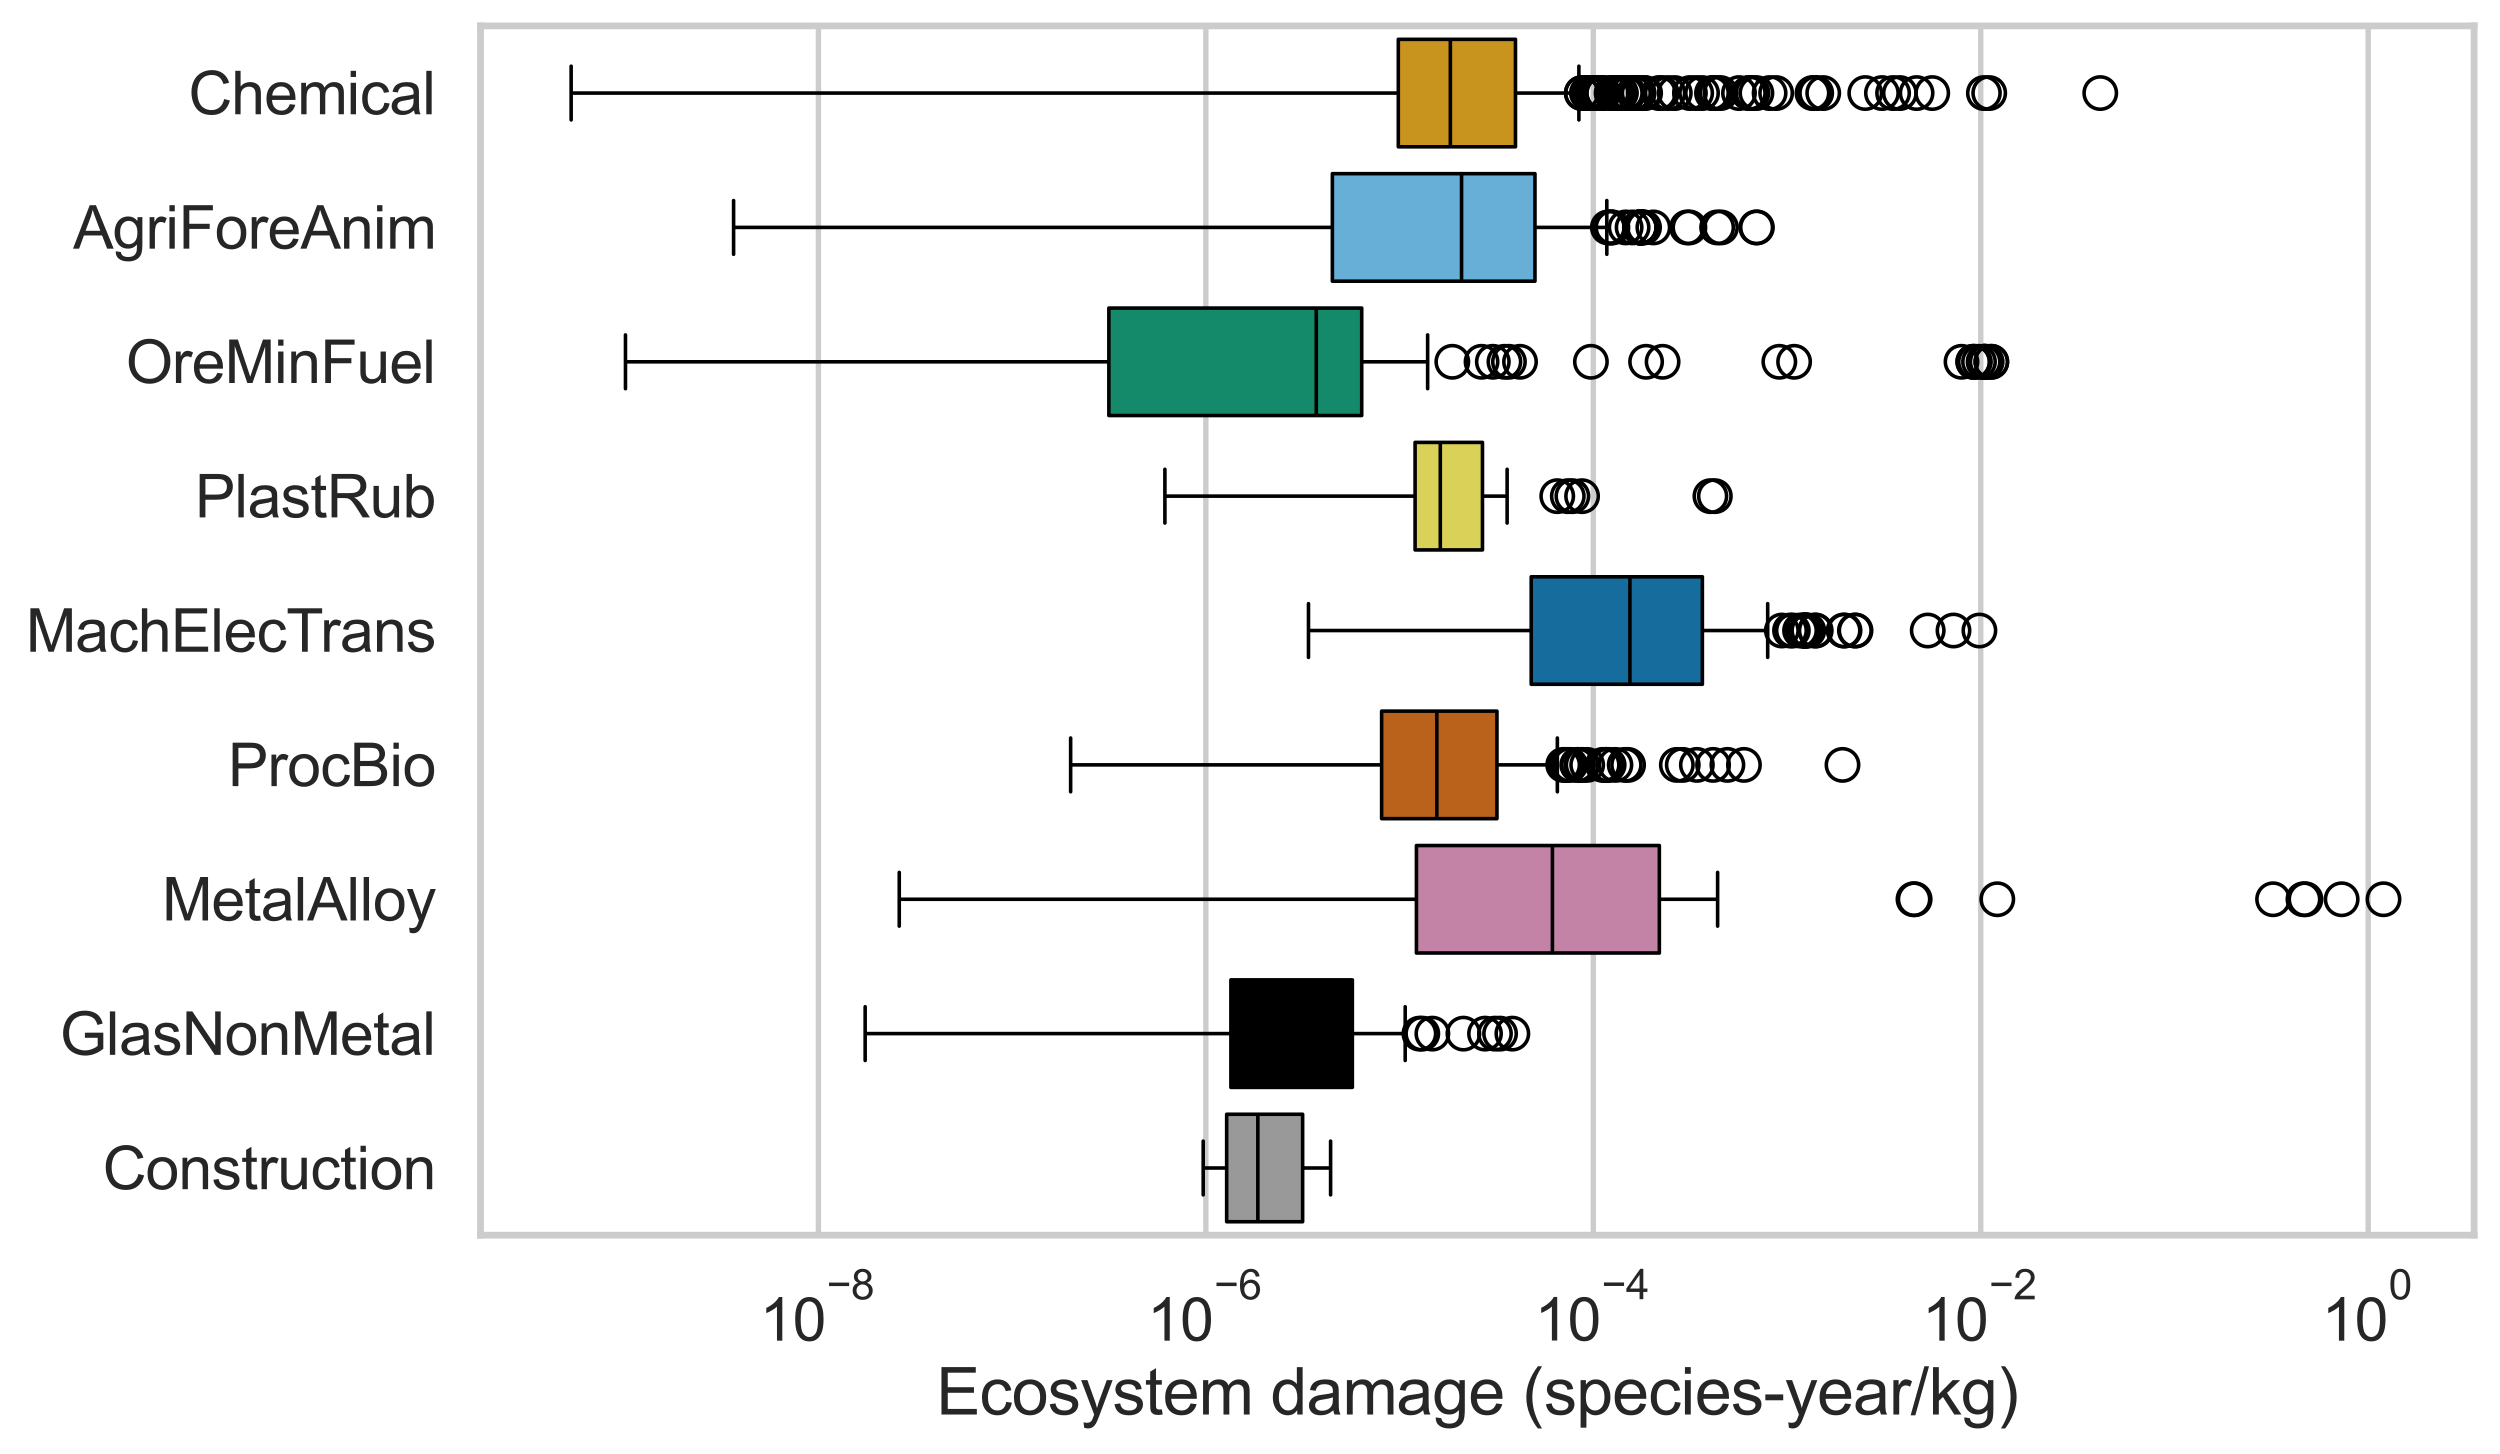 <?xml version="1.0" encoding="utf-8" standalone="no"?>
<!DOCTYPE svg PUBLIC "-//W3C//DTD SVG 1.1//EN"
  "http://www.w3.org/Graphics/SVG/1.1/DTD/svg11.dtd">
<svg xmlns:xlink="http://www.w3.org/1999/xlink" width="695.577pt" height="404.551pt" viewBox="0 0 695.577 404.551" xmlns="http://www.w3.org/2000/svg" version="1.1">
 <defs>
  <style type="text/css">*{stroke-linejoin: round; stroke-linecap: butt}</style>
 </defs>
 <g id="figure_1">
  <g id="patch_1">
   <path d="M 0 404.551 
L 695.577 404.551 
L 695.577 0 
L 0 0 
z
" style="fill: #ffffff"/>
  </g>
  <g id="axes_1">
   <g id="patch_2">
    <path d="M 133.697 343.665 
L 688.377 343.665 
L 688.377 7.2 
L 133.697 7.2 
z
" style="fill: #ffffff"/>
   </g>
   <g id="matplotlib.axis_1">
    <g id="xtick_1">
     <g id="line2d_1">
      <path d="M 227.703 343.665 
L 227.703 7.2 
" clip-path="url(#p1fb358d6da)" style="fill: none; stroke: #cccccc; stroke-width: 1.5; stroke-linecap: round"/>
     </g>
     <g id="text_1">
      <!-- $\mathdefault{10^{-8}}$ -->
      <g style="fill: #262626" transform="translate(211.368 373.18) scale(0.165 -0.165)">
       <defs>
        <path id="ArialMT-31" d="M 2384 0 
L 1822 0 
L 1822 3584 
Q 1619 3391 1289 3197 
Q 959 3003 697 2906 
L 697 3450 
Q 1169 3672 1522 3987 
Q 1875 4303 2022 4600 
L 2384 4600 
L 2384 0 
z
" transform="scale(0.016)"/>
        <path id="ArialMT-30" d="M 266 2259 
Q 266 3072 433 3567 
Q 600 4063 929 4331 
Q 1259 4600 1759 4600 
Q 2128 4600 2406 4451 
Q 2684 4303 2865 4023 
Q 3047 3744 3150 3342 
Q 3253 2941 3253 2259 
Q 3253 1453 3087 958 
Q 2922 463 2592 192 
Q 2263 -78 1759 -78 
Q 1097 -78 719 397 
Q 266 969 266 2259 
z
M 844 2259 
Q 844 1131 1108 757 
Q 1372 384 1759 384 
Q 2147 384 2411 759 
Q 2675 1134 2675 2259 
Q 2675 3391 2411 3762 
Q 2147 4134 1753 4134 
Q 1366 4134 1134 3806 
Q 844 3388 844 2259 
z
" transform="scale(0.016)"/>
        <path id="ArialMT-2212" d="M 3381 1997 
L 356 1997 
L 356 2522 
L 3381 2522 
L 3381 1997 
z
" transform="scale(0.016)"/>
        <path id="ArialMT-38" d="M 1131 2484 
Q 781 2613 612 2850 
Q 444 3088 444 3419 
Q 444 3919 803 4259 
Q 1163 4600 1759 4600 
Q 2359 4600 2725 4251 
Q 3091 3903 3091 3403 
Q 3091 3084 2923 2848 
Q 2756 2613 2416 2484 
Q 2838 2347 3058 2040 
Q 3278 1734 3278 1309 
Q 3278 722 2862 322 
Q 2447 -78 1769 -78 
Q 1091 -78 675 323 
Q 259 725 259 1325 
Q 259 1772 486 2073 
Q 713 2375 1131 2484 
z
M 1019 3438 
Q 1019 3113 1228 2906 
Q 1438 2700 1772 2700 
Q 2097 2700 2305 2904 
Q 2513 3109 2513 3406 
Q 2513 3716 2298 3927 
Q 2084 4138 1766 4138 
Q 1444 4138 1231 3931 
Q 1019 3725 1019 3438 
z
M 838 1322 
Q 838 1081 952 856 
Q 1066 631 1291 507 
Q 1516 384 1775 384 
Q 2178 384 2440 643 
Q 2703 903 2703 1303 
Q 2703 1709 2433 1975 
Q 2163 2241 1756 2241 
Q 1359 2241 1098 1978 
Q 838 1716 838 1322 
z
" transform="scale(0.016)"/>
       </defs>
       <use xlink:href="#ArialMT-31" transform="translate(0 0.994)"/>
       <use xlink:href="#ArialMT-30" transform="translate(55.615 0.994)"/>
       <use xlink:href="#ArialMT-2212" transform="translate(112.973 70.688) scale(0.7)"/>
       <use xlink:href="#ArialMT-38" transform="translate(153.852 70.688) scale(0.7)"/>
      </g>
     </g>
    </g>
    <g id="xtick_2">
     <g id="line2d_2">
      <path d="M 335.505 343.665 
L 335.505 7.2 
" clip-path="url(#p1fb358d6da)" style="fill: none; stroke: #cccccc; stroke-width: 1.5; stroke-linecap: round"/>
     </g>
     <g id="text_2">
      <!-- $\mathdefault{10^{-6}}$ -->
      <g style="fill: #262626" transform="translate(319.17 373.18) scale(0.165 -0.165)">
       <defs>
        <path id="ArialMT-36" d="M 3184 3459 
L 2625 3416 
Q 2550 3747 2413 3897 
Q 2184 4138 1850 4138 
Q 1581 4138 1378 3988 
Q 1113 3794 959 3422 
Q 806 3050 800 2363 
Q 1003 2672 1297 2822 
Q 1591 2972 1913 2972 
Q 2475 2972 2870 2558 
Q 3266 2144 3266 1488 
Q 3266 1056 3080 686 
Q 2894 316 2569 119 
Q 2244 -78 1831 -78 
Q 1128 -78 684 439 
Q 241 956 241 2144 
Q 241 3472 731 4075 
Q 1159 4600 1884 4600 
Q 2425 4600 2770 4297 
Q 3116 3994 3184 3459 
z
M 888 1484 
Q 888 1194 1011 928 
Q 1134 663 1356 523 
Q 1578 384 1822 384 
Q 2178 384 2434 671 
Q 2691 959 2691 1453 
Q 2691 1928 2437 2201 
Q 2184 2475 1800 2475 
Q 1419 2475 1153 2201 
Q 888 1928 888 1484 
z
" transform="scale(0.016)"/>
       </defs>
       <use xlink:href="#ArialMT-31" transform="translate(0 0.994)"/>
       <use xlink:href="#ArialMT-30" transform="translate(55.615 0.994)"/>
       <use xlink:href="#ArialMT-2212" transform="translate(112.973 70.688) scale(0.7)"/>
       <use xlink:href="#ArialMT-36" transform="translate(153.852 70.688) scale(0.7)"/>
      </g>
     </g>
    </g>
    <g id="xtick_3">
     <g id="line2d_3">
      <path d="M 443.306 343.665 
L 443.306 7.2 
" clip-path="url(#p1fb358d6da)" style="fill: none; stroke: #cccccc; stroke-width: 1.5; stroke-linecap: round"/>
     </g>
     <g id="text_3">
      <!-- $\mathdefault{10^{-4}}$ -->
      <g style="fill: #262626" transform="translate(426.971 373.015) scale(0.165 -0.165)">
       <defs>
        <path id="ArialMT-34" d="M 2069 0 
L 2069 1097 
L 81 1097 
L 81 1613 
L 2172 4581 
L 2631 4581 
L 2631 1613 
L 3250 1613 
L 3250 1097 
L 2631 1097 
L 2631 0 
L 2069 0 
z
M 2069 1613 
L 2069 3678 
L 634 1613 
L 2069 1613 
z
" transform="scale(0.016)"/>
       </defs>
       <use xlink:href="#ArialMT-31" transform="translate(0 0.202)"/>
       <use xlink:href="#ArialMT-30" transform="translate(55.615 0.202)"/>
       <use xlink:href="#ArialMT-2212" transform="translate(112.973 69.895) scale(0.7)"/>
       <use xlink:href="#ArialMT-34" transform="translate(153.852 69.895) scale(0.7)"/>
      </g>
     </g>
    </g>
    <g id="xtick_4">
     <g id="line2d_4">
      <path d="M 551.108 343.665 
L 551.108 7.2 
" clip-path="url(#p1fb358d6da)" style="fill: none; stroke: #cccccc; stroke-width: 1.5; stroke-linecap: round"/>
     </g>
     <g id="text_4">
      <!-- $\mathdefault{10^{-2}}$ -->
      <g style="fill: #262626" transform="translate(534.773 373.18) scale(0.165 -0.165)">
       <defs>
        <path id="ArialMT-32" d="M 3222 541 
L 3222 0 
L 194 0 
Q 188 203 259 391 
Q 375 700 629 1000 
Q 884 1300 1366 1694 
Q 2113 2306 2375 2664 
Q 2638 3022 2638 3341 
Q 2638 3675 2398 3904 
Q 2159 4134 1775 4134 
Q 1369 4134 1125 3890 
Q 881 3647 878 3216 
L 300 3275 
Q 359 3922 746 4261 
Q 1134 4600 1788 4600 
Q 2447 4600 2831 4234 
Q 3216 3869 3216 3328 
Q 3216 3053 3103 2787 
Q 2991 2522 2730 2228 
Q 2469 1934 1863 1422 
Q 1356 997 1212 845 
Q 1069 694 975 541 
L 3222 541 
z
" transform="scale(0.016)"/>
       </defs>
       <use xlink:href="#ArialMT-31" transform="translate(0 0.994)"/>
       <use xlink:href="#ArialMT-30" transform="translate(55.615 0.994)"/>
       <use xlink:href="#ArialMT-2212" transform="translate(112.973 70.688) scale(0.7)"/>
       <use xlink:href="#ArialMT-32" transform="translate(153.852 70.688) scale(0.7)"/>
      </g>
     </g>
    </g>
    <g id="xtick_5">
     <g id="line2d_5">
      <path d="M 658.91 343.665 
L 658.91 7.2 
" clip-path="url(#p1fb358d6da)" style="fill: none; stroke: #cccccc; stroke-width: 1.5; stroke-linecap: round"/>
     </g>
     <g id="text_5">
      <!-- $\mathdefault{10^{0}}$ -->
      <g style="fill: #262626" transform="translate(645.957 373.18) scale(0.165 -0.165)">
       <use xlink:href="#ArialMT-31" transform="translate(0 0.994)"/>
       <use xlink:href="#ArialMT-30" transform="translate(55.615 0.994)"/>
       <use xlink:href="#ArialMT-30" transform="translate(112.973 70.688) scale(0.7)"/>
      </g>
     </g>
    </g>
    <g id="text_6">
     <!-- Ecosystem damage (species-year/kg) -->
     <g style="fill: #262626" transform="translate(260.489 393.563) scale(0.18 -0.18)">
      <defs>
       <path id="ArialMT-45" d="M 506 0 
L 506 4581 
L 3819 4581 
L 3819 4041 
L 1113 4041 
L 1113 2638 
L 3647 2638 
L 3647 2100 
L 1113 2100 
L 1113 541 
L 3925 541 
L 3925 0 
L 506 0 
z
" transform="scale(0.016)"/>
       <path id="ArialMT-63" d="M 2588 1216 
L 3141 1144 
Q 3050 572 2676 248 
Q 2303 -75 1759 -75 
Q 1078 -75 664 370 
Q 250 816 250 1647 
Q 250 2184 428 2587 
Q 606 2991 970 3192 
Q 1334 3394 1763 3394 
Q 2303 3394 2647 3120 
Q 2991 2847 3088 2344 
L 2541 2259 
Q 2463 2594 2264 2762 
Q 2066 2931 1784 2931 
Q 1359 2931 1093 2626 
Q 828 2322 828 1663 
Q 828 994 1084 691 
Q 1341 388 1753 388 
Q 2084 388 2306 591 
Q 2528 794 2588 1216 
z
" transform="scale(0.016)"/>
       <path id="ArialMT-6f" d="M 213 1659 
Q 213 2581 725 3025 
Q 1153 3394 1769 3394 
Q 2453 3394 2887 2945 
Q 3322 2497 3322 1706 
Q 3322 1066 3130 698 
Q 2938 331 2570 128 
Q 2203 -75 1769 -75 
Q 1072 -75 642 372 
Q 213 819 213 1659 
z
M 791 1659 
Q 791 1022 1069 705 
Q 1347 388 1769 388 
Q 2188 388 2466 706 
Q 2744 1025 2744 1678 
Q 2744 2294 2464 2611 
Q 2184 2928 1769 2928 
Q 1347 2928 1069 2612 
Q 791 2297 791 1659 
z
" transform="scale(0.016)"/>
       <path id="ArialMT-73" d="M 197 991 
L 753 1078 
Q 800 744 1014 566 
Q 1228 388 1613 388 
Q 2000 388 2187 545 
Q 2375 703 2375 916 
Q 2375 1106 2209 1216 
Q 2094 1291 1634 1406 
Q 1016 1563 777 1677 
Q 538 1791 414 1992 
Q 291 2194 291 2438 
Q 291 2659 392 2848 
Q 494 3038 669 3163 
Q 800 3259 1026 3326 
Q 1253 3394 1513 3394 
Q 1903 3394 2198 3281 
Q 2494 3169 2634 2976 
Q 2775 2784 2828 2463 
L 2278 2388 
Q 2241 2644 2061 2787 
Q 1881 2931 1553 2931 
Q 1166 2931 1000 2803 
Q 834 2675 834 2503 
Q 834 2394 903 2306 
Q 972 2216 1119 2156 
Q 1203 2125 1616 2013 
Q 2213 1853 2448 1751 
Q 2684 1650 2818 1456 
Q 2953 1263 2953 975 
Q 2953 694 2789 445 
Q 2625 197 2315 61 
Q 2006 -75 1616 -75 
Q 969 -75 630 194 
Q 291 463 197 991 
z
" transform="scale(0.016)"/>
       <path id="ArialMT-79" d="M 397 -1278 
L 334 -750 
Q 519 -800 656 -800 
Q 844 -800 956 -737 
Q 1069 -675 1141 -563 
Q 1194 -478 1313 -144 
Q 1328 -97 1363 -6 
L 103 3319 
L 709 3319 
L 1400 1397 
Q 1534 1031 1641 628 
Q 1738 1016 1872 1384 
L 2581 3319 
L 3144 3319 
L 1881 -56 
Q 1678 -603 1566 -809 
Q 1416 -1088 1222 -1217 
Q 1028 -1347 759 -1347 
Q 597 -1347 397 -1278 
z
" transform="scale(0.016)"/>
       <path id="ArialMT-74" d="M 1650 503 
L 1731 6 
Q 1494 -44 1306 -44 
Q 1000 -44 831 53 
Q 663 150 594 308 
Q 525 466 525 972 
L 525 2881 
L 113 2881 
L 113 3319 
L 525 3319 
L 525 4141 
L 1084 4478 
L 1084 3319 
L 1650 3319 
L 1650 2881 
L 1084 2881 
L 1084 941 
Q 1084 700 1114 631 
Q 1144 563 1211 522 
Q 1278 481 1403 481 
Q 1497 481 1650 503 
z
" transform="scale(0.016)"/>
       <path id="ArialMT-65" d="M 2694 1069 
L 3275 997 
Q 3138 488 2766 206 
Q 2394 -75 1816 -75 
Q 1088 -75 661 373 
Q 234 822 234 1631 
Q 234 2469 665 2931 
Q 1097 3394 1784 3394 
Q 2450 3394 2872 2941 
Q 3294 2488 3294 1666 
Q 3294 1616 3291 1516 
L 816 1516 
Q 847 969 1125 678 
Q 1403 388 1819 388 
Q 2128 388 2347 550 
Q 2566 713 2694 1069 
z
M 847 1978 
L 2700 1978 
Q 2663 2397 2488 2606 
Q 2219 2931 1791 2931 
Q 1403 2931 1139 2672 
Q 875 2413 847 1978 
z
" transform="scale(0.016)"/>
       <path id="ArialMT-6d" d="M 422 0 
L 422 3319 
L 925 3319 
L 925 2853 
Q 1081 3097 1340 3245 
Q 1600 3394 1931 3394 
Q 2300 3394 2536 3241 
Q 2772 3088 2869 2813 
Q 3263 3394 3894 3394 
Q 4388 3394 4653 3120 
Q 4919 2847 4919 2278 
L 4919 0 
L 4359 0 
L 4359 2091 
Q 4359 2428 4304 2576 
Q 4250 2725 4106 2815 
Q 3963 2906 3769 2906 
Q 3419 2906 3187 2673 
Q 2956 2441 2956 1928 
L 2956 0 
L 2394 0 
L 2394 2156 
Q 2394 2531 2256 2718 
Q 2119 2906 1806 2906 
Q 1569 2906 1367 2781 
Q 1166 2656 1075 2415 
Q 984 2175 984 1722 
L 984 0 
L 422 0 
z
" transform="scale(0.016)"/>
       <path id="ArialMT-20" transform="scale(0.016)"/>
       <path id="ArialMT-64" d="M 2575 0 
L 2575 419 
Q 2259 -75 1647 -75 
Q 1250 -75 917 144 
Q 584 363 401 755 
Q 219 1147 219 1656 
Q 219 2153 384 2558 
Q 550 2963 881 3178 
Q 1213 3394 1622 3394 
Q 1922 3394 2156 3267 
Q 2391 3141 2538 2938 
L 2538 4581 
L 3097 4581 
L 3097 0 
L 2575 0 
z
M 797 1656 
Q 797 1019 1065 703 
Q 1334 388 1700 388 
Q 2069 388 2326 689 
Q 2584 991 2584 1609 
Q 2584 2291 2321 2609 
Q 2059 2928 1675 2928 
Q 1300 2928 1048 2622 
Q 797 2316 797 1656 
z
" transform="scale(0.016)"/>
       <path id="ArialMT-61" d="M 2588 409 
Q 2275 144 1986 34 
Q 1697 -75 1366 -75 
Q 819 -75 525 192 
Q 231 459 231 875 
Q 231 1119 342 1320 
Q 453 1522 633 1644 
Q 813 1766 1038 1828 
Q 1203 1872 1538 1913 
Q 2219 1994 2541 2106 
Q 2544 2222 2544 2253 
Q 2544 2597 2384 2738 
Q 2169 2928 1744 2928 
Q 1347 2928 1158 2789 
Q 969 2650 878 2297 
L 328 2372 
Q 403 2725 575 2942 
Q 747 3159 1072 3276 
Q 1397 3394 1825 3394 
Q 2250 3394 2515 3294 
Q 2781 3194 2906 3042 
Q 3031 2891 3081 2659 
Q 3109 2516 3109 2141 
L 3109 1391 
Q 3109 606 3145 398 
Q 3181 191 3288 0 
L 2700 0 
Q 2613 175 2588 409 
z
M 2541 1666 
Q 2234 1541 1622 1453 
Q 1275 1403 1131 1340 
Q 988 1278 909 1158 
Q 831 1038 831 891 
Q 831 666 1001 516 
Q 1172 366 1500 366 
Q 1825 366 2078 508 
Q 2331 650 2450 897 
Q 2541 1088 2541 1459 
L 2541 1666 
z
" transform="scale(0.016)"/>
       <path id="ArialMT-67" d="M 319 -275 
L 866 -356 
Q 900 -609 1056 -725 
Q 1266 -881 1628 -881 
Q 2019 -881 2231 -725 
Q 2444 -569 2519 -288 
Q 2563 -116 2559 434 
Q 2191 0 1641 0 
Q 956 0 581 494 
Q 206 988 206 1678 
Q 206 2153 378 2554 
Q 550 2956 876 3175 
Q 1203 3394 1644 3394 
Q 2231 3394 2613 2919 
L 2613 3319 
L 3131 3319 
L 3131 450 
Q 3131 -325 2973 -648 
Q 2816 -972 2473 -1159 
Q 2131 -1347 1631 -1347 
Q 1038 -1347 672 -1080 
Q 306 -813 319 -275 
z
M 784 1719 
Q 784 1066 1043 766 
Q 1303 466 1694 466 
Q 2081 466 2343 764 
Q 2606 1063 2606 1700 
Q 2606 2309 2336 2618 
Q 2066 2928 1684 2928 
Q 1309 2928 1046 2623 
Q 784 2319 784 1719 
z
" transform="scale(0.016)"/>
       <path id="ArialMT-28" d="M 1497 -1347 
Q 1031 -759 709 28 
Q 388 816 388 1659 
Q 388 2403 628 3084 
Q 909 3875 1497 4659 
L 1900 4659 
Q 1522 4009 1400 3731 
Q 1209 3300 1100 2831 
Q 966 2247 966 1656 
Q 966 153 1900 -1347 
L 1497 -1347 
z
" transform="scale(0.016)"/>
       <path id="ArialMT-70" d="M 422 -1272 
L 422 3319 
L 934 3319 
L 934 2888 
Q 1116 3141 1344 3267 
Q 1572 3394 1897 3394 
Q 2322 3394 2647 3175 
Q 2972 2956 3137 2557 
Q 3303 2159 3303 1684 
Q 3303 1175 3120 767 
Q 2938 359 2589 142 
Q 2241 -75 1856 -75 
Q 1575 -75 1351 44 
Q 1128 163 984 344 
L 984 -1272 
L 422 -1272 
z
M 931 1641 
Q 931 1000 1190 694 
Q 1450 388 1819 388 
Q 2194 388 2461 705 
Q 2728 1022 2728 1688 
Q 2728 2322 2467 2637 
Q 2206 2953 1844 2953 
Q 1484 2953 1207 2617 
Q 931 2281 931 1641 
z
" transform="scale(0.016)"/>
       <path id="ArialMT-69" d="M 425 3934 
L 425 4581 
L 988 4581 
L 988 3934 
L 425 3934 
z
M 425 0 
L 425 3319 
L 988 3319 
L 988 0 
L 425 0 
z
" transform="scale(0.016)"/>
       <path id="ArialMT-2d" d="M 203 1375 
L 203 1941 
L 1931 1941 
L 1931 1375 
L 203 1375 
z
" transform="scale(0.016)"/>
       <path id="ArialMT-72" d="M 416 0 
L 416 3319 
L 922 3319 
L 922 2816 
Q 1116 3169 1280 3281 
Q 1444 3394 1641 3394 
Q 1925 3394 2219 3213 
L 2025 2691 
Q 1819 2813 1613 2813 
Q 1428 2813 1281 2702 
Q 1134 2591 1072 2394 
Q 978 2094 978 1738 
L 978 0 
L 416 0 
z
" transform="scale(0.016)"/>
       <path id="ArialMT-2f" d="M 0 -78 
L 1328 4659 
L 1778 4659 
L 453 -78 
L 0 -78 
z
" transform="scale(0.016)"/>
       <path id="ArialMT-6b" d="M 425 0 
L 425 4581 
L 988 4581 
L 988 1969 
L 2319 3319 
L 3047 3319 
L 1778 2088 
L 3175 0 
L 2481 0 
L 1384 1697 
L 988 1316 
L 988 0 
L 425 0 
z
" transform="scale(0.016)"/>
       <path id="ArialMT-29" d="M 791 -1347 
L 388 -1347 
Q 1322 153 1322 1656 
Q 1322 2244 1188 2822 
Q 1081 3291 891 3722 
Q 769 4003 388 4659 
L 791 4659 
Q 1378 3875 1659 3084 
Q 1900 2403 1900 1659 
Q 1900 816 1576 28 
Q 1253 -759 791 -1347 
z
" transform="scale(0.016)"/>
      </defs>
      <use xlink:href="#ArialMT-45"/>
      <use xlink:href="#ArialMT-63" transform="translate(66.699 0)"/>
      <use xlink:href="#ArialMT-6f" transform="translate(116.699 0)"/>
      <use xlink:href="#ArialMT-73" transform="translate(172.314 0)"/>
      <use xlink:href="#ArialMT-79" transform="translate(222.314 0)"/>
      <use xlink:href="#ArialMT-73" transform="translate(272.314 0)"/>
      <use xlink:href="#ArialMT-74" transform="translate(322.314 0)"/>
      <use xlink:href="#ArialMT-65" transform="translate(350.098 0)"/>
      <use xlink:href="#ArialMT-6d" transform="translate(405.713 0)"/>
      <use xlink:href="#ArialMT-20" transform="translate(489.014 0)"/>
      <use xlink:href="#ArialMT-64" transform="translate(516.797 0)"/>
      <use xlink:href="#ArialMT-61" transform="translate(572.412 0)"/>
      <use xlink:href="#ArialMT-6d" transform="translate(628.027 0)"/>
      <use xlink:href="#ArialMT-61" transform="translate(711.328 0)"/>
      <use xlink:href="#ArialMT-67" transform="translate(766.943 0)"/>
      <use xlink:href="#ArialMT-65" transform="translate(822.559 0)"/>
      <use xlink:href="#ArialMT-20" transform="translate(878.174 0)"/>
      <use xlink:href="#ArialMT-28" transform="translate(905.957 0)"/>
      <use xlink:href="#ArialMT-73" transform="translate(939.258 0)"/>
      <use xlink:href="#ArialMT-70" transform="translate(989.258 0)"/>
      <use xlink:href="#ArialMT-65" transform="translate(1044.873 0)"/>
      <use xlink:href="#ArialMT-63" transform="translate(1100.488 0)"/>
      <use xlink:href="#ArialMT-69" transform="translate(1150.488 0)"/>
      <use xlink:href="#ArialMT-65" transform="translate(1172.705 0)"/>
      <use xlink:href="#ArialMT-73" transform="translate(1228.32 0)"/>
      <use xlink:href="#ArialMT-2d" transform="translate(1278.32 0)"/>
      <use xlink:href="#ArialMT-79" transform="translate(1311.621 0)"/>
      <use xlink:href="#ArialMT-65" transform="translate(1361.621 0)"/>
      <use xlink:href="#ArialMT-61" transform="translate(1417.236 0)"/>
      <use xlink:href="#ArialMT-72" transform="translate(1472.852 0)"/>
      <use xlink:href="#ArialMT-2f" transform="translate(1506.152 0)"/>
      <use xlink:href="#ArialMT-6b" transform="translate(1533.936 0)"/>
      <use xlink:href="#ArialMT-67" transform="translate(1583.936 0)"/>
      <use xlink:href="#ArialMT-29" transform="translate(1639.551 0)"/>
     </g>
    </g>
   </g>
   <g id="matplotlib.axis_2">
    <g id="ytick_1">
     <g id="text_7">
      <!-- Chemical -->
      <g style="fill: #262626" transform="translate(52.428 31.798) scale(0.165 -0.165)">
       <defs>
        <path id="ArialMT-43" d="M 3763 1606 
L 4369 1453 
Q 4178 706 3683 314 
Q 3188 -78 2472 -78 
Q 1731 -78 1267 223 
Q 803 525 561 1097 
Q 319 1669 319 2325 
Q 319 3041 592 3573 
Q 866 4106 1370 4382 
Q 1875 4659 2481 4659 
Q 3169 4659 3637 4309 
Q 4106 3959 4291 3325 
L 3694 3184 
Q 3534 3684 3231 3912 
Q 2928 4141 2469 4141 
Q 1941 4141 1586 3887 
Q 1231 3634 1087 3207 
Q 944 2781 944 2328 
Q 944 1744 1114 1308 
Q 1284 872 1643 656 
Q 2003 441 2422 441 
Q 2931 441 3284 734 
Q 3638 1028 3763 1606 
z
" transform="scale(0.016)"/>
        <path id="ArialMT-68" d="M 422 0 
L 422 4581 
L 984 4581 
L 984 2938 
Q 1378 3394 1978 3394 
Q 2347 3394 2619 3248 
Q 2891 3103 3008 2847 
Q 3125 2591 3125 2103 
L 3125 0 
L 2563 0 
L 2563 2103 
Q 2563 2525 2380 2717 
Q 2197 2909 1863 2909 
Q 1613 2909 1392 2779 
Q 1172 2650 1078 2428 
Q 984 2206 984 1816 
L 984 0 
L 422 0 
z
" transform="scale(0.016)"/>
        <path id="ArialMT-6c" d="M 409 0 
L 409 4581 
L 972 4581 
L 972 0 
L 409 0 
z
" transform="scale(0.016)"/>
       </defs>
       <use xlink:href="#ArialMT-43"/>
       <use xlink:href="#ArialMT-68" transform="translate(72.217 0)"/>
       <use xlink:href="#ArialMT-65" transform="translate(127.832 0)"/>
       <use xlink:href="#ArialMT-6d" transform="translate(183.447 0)"/>
       <use xlink:href="#ArialMT-69" transform="translate(266.748 0)"/>
       <use xlink:href="#ArialMT-63" transform="translate(288.965 0)"/>
       <use xlink:href="#ArialMT-61" transform="translate(338.965 0)"/>
       <use xlink:href="#ArialMT-6c" transform="translate(394.58 0)"/>
      </g>
     </g>
    </g>
    <g id="ytick_2">
     <g id="text_8">
      <!-- AgriForeAnim -->
      <g style="fill: #262626" transform="translate(20.341 69.183) scale(0.165 -0.165)">
       <defs>
        <path id="ArialMT-41" d="M -9 0 
L 1750 4581 
L 2403 4581 
L 4278 0 
L 3588 0 
L 3053 1388 
L 1138 1388 
L 634 0 
L -9 0 
z
M 1313 1881 
L 2866 1881 
L 2388 3150 
Q 2169 3728 2063 4100 
Q 1975 3659 1816 3225 
L 1313 1881 
z
" transform="scale(0.016)"/>
        <path id="ArialMT-46" d="M 525 0 
L 525 4581 
L 3616 4581 
L 3616 4041 
L 1131 4041 
L 1131 2622 
L 3281 2622 
L 3281 2081 
L 1131 2081 
L 1131 0 
L 525 0 
z
" transform="scale(0.016)"/>
        <path id="ArialMT-6e" d="M 422 0 
L 422 3319 
L 928 3319 
L 928 2847 
Q 1294 3394 1984 3394 
Q 2284 3394 2536 3286 
Q 2788 3178 2913 3003 
Q 3038 2828 3088 2588 
Q 3119 2431 3119 2041 
L 3119 0 
L 2556 0 
L 2556 2019 
Q 2556 2363 2490 2533 
Q 2425 2703 2258 2804 
Q 2091 2906 1866 2906 
Q 1506 2906 1245 2678 
Q 984 2450 984 1813 
L 984 0 
L 422 0 
z
" transform="scale(0.016)"/>
       </defs>
       <use xlink:href="#ArialMT-41"/>
       <use xlink:href="#ArialMT-67" transform="translate(66.699 0)"/>
       <use xlink:href="#ArialMT-72" transform="translate(122.314 0)"/>
       <use xlink:href="#ArialMT-69" transform="translate(155.615 0)"/>
       <use xlink:href="#ArialMT-46" transform="translate(177.832 0)"/>
       <use xlink:href="#ArialMT-6f" transform="translate(238.916 0)"/>
       <use xlink:href="#ArialMT-72" transform="translate(294.531 0)"/>
       <use xlink:href="#ArialMT-65" transform="translate(327.832 0)"/>
       <use xlink:href="#ArialMT-41" transform="translate(383.447 0)"/>
       <use xlink:href="#ArialMT-6e" transform="translate(450.146 0)"/>
       <use xlink:href="#ArialMT-69" transform="translate(505.762 0)"/>
       <use xlink:href="#ArialMT-6d" transform="translate(527.979 0)"/>
      </g>
     </g>
    </g>
    <g id="ytick_3">
     <g id="text_9">
      <!-- OreMinFuel -->
      <g style="fill: #262626" transform="translate(35.013 106.568) scale(0.165 -0.165)">
       <defs>
        <path id="ArialMT-4f" d="M 309 2231 
Q 309 3372 921 4017 
Q 1534 4663 2503 4663 
Q 3138 4663 3647 4359 
Q 4156 4056 4423 3514 
Q 4691 2972 4691 2284 
Q 4691 1588 4409 1038 
Q 4128 488 3612 205 
Q 3097 -78 2500 -78 
Q 1853 -78 1343 234 
Q 834 547 571 1087 
Q 309 1628 309 2231 
z
M 934 2222 
Q 934 1394 1379 917 
Q 1825 441 2497 441 
Q 3181 441 3623 922 
Q 4066 1403 4066 2288 
Q 4066 2847 3877 3264 
Q 3688 3681 3323 3911 
Q 2959 4141 2506 4141 
Q 1863 4141 1398 3698 
Q 934 3256 934 2222 
z
" transform="scale(0.016)"/>
        <path id="ArialMT-4d" d="M 475 0 
L 475 4581 
L 1388 4581 
L 2472 1338 
Q 2622 884 2691 659 
Q 2769 909 2934 1394 
L 4031 4581 
L 4847 4581 
L 4847 0 
L 4263 0 
L 4263 3834 
L 2931 0 
L 2384 0 
L 1059 3900 
L 1059 0 
L 475 0 
z
" transform="scale(0.016)"/>
        <path id="ArialMT-75" d="M 2597 0 
L 2597 488 
Q 2209 -75 1544 -75 
Q 1250 -75 995 37 
Q 741 150 617 320 
Q 494 491 444 738 
Q 409 903 409 1263 
L 409 3319 
L 972 3319 
L 972 1478 
Q 972 1038 1006 884 
Q 1059 663 1231 536 
Q 1403 409 1656 409 
Q 1909 409 2131 539 
Q 2353 669 2445 892 
Q 2538 1116 2538 1541 
L 2538 3319 
L 3100 3319 
L 3100 0 
L 2597 0 
z
" transform="scale(0.016)"/>
       </defs>
       <use xlink:href="#ArialMT-4f"/>
       <use xlink:href="#ArialMT-72" transform="translate(77.783 0)"/>
       <use xlink:href="#ArialMT-65" transform="translate(111.084 0)"/>
       <use xlink:href="#ArialMT-4d" transform="translate(166.699 0)"/>
       <use xlink:href="#ArialMT-69" transform="translate(250 0)"/>
       <use xlink:href="#ArialMT-6e" transform="translate(272.217 0)"/>
       <use xlink:href="#ArialMT-46" transform="translate(327.832 0)"/>
       <use xlink:href="#ArialMT-75" transform="translate(388.916 0)"/>
       <use xlink:href="#ArialMT-65" transform="translate(444.531 0)"/>
       <use xlink:href="#ArialMT-6c" transform="translate(500.146 0)"/>
      </g>
     </g>
    </g>
    <g id="ytick_4">
     <g id="text_10">
      <!-- PlastRub -->
      <g style="fill: #262626" transform="translate(54.248 143.953) scale(0.165 -0.165)">
       <defs>
        <path id="ArialMT-50" d="M 494 0 
L 494 4581 
L 2222 4581 
Q 2678 4581 2919 4538 
Q 3256 4481 3484 4323 
Q 3713 4166 3852 3881 
Q 3991 3597 3991 3256 
Q 3991 2672 3619 2267 
Q 3247 1863 2275 1863 
L 1100 1863 
L 1100 0 
L 494 0 
z
M 1100 2403 
L 2284 2403 
Q 2872 2403 3119 2622 
Q 3366 2841 3366 3238 
Q 3366 3525 3220 3729 
Q 3075 3934 2838 4000 
Q 2684 4041 2272 4041 
L 1100 4041 
L 1100 2403 
z
" transform="scale(0.016)"/>
        <path id="ArialMT-52" d="M 503 0 
L 503 4581 
L 2534 4581 
Q 3147 4581 3465 4457 
Q 3784 4334 3975 4021 
Q 4166 3709 4166 3331 
Q 4166 2844 3850 2509 
Q 3534 2175 2875 2084 
Q 3116 1969 3241 1856 
Q 3506 1613 3744 1247 
L 4541 0 
L 3778 0 
L 3172 953 
Q 2906 1366 2734 1584 
Q 2563 1803 2427 1890 
Q 2291 1978 2150 2013 
Q 2047 2034 1813 2034 
L 1109 2034 
L 1109 0 
L 503 0 
z
M 1109 2559 
L 2413 2559 
Q 2828 2559 3062 2645 
Q 3297 2731 3419 2920 
Q 3541 3109 3541 3331 
Q 3541 3656 3305 3865 
Q 3069 4075 2559 4075 
L 1109 4075 
L 1109 2559 
z
" transform="scale(0.016)"/>
        <path id="ArialMT-62" d="M 941 0 
L 419 0 
L 419 4581 
L 981 4581 
L 981 2947 
Q 1338 3394 1891 3394 
Q 2197 3394 2470 3270 
Q 2744 3147 2920 2923 
Q 3097 2700 3197 2384 
Q 3297 2069 3297 1709 
Q 3297 856 2875 390 
Q 2453 -75 1863 -75 
Q 1275 -75 941 416 
L 941 0 
z
M 934 1684 
Q 934 1088 1097 822 
Q 1363 388 1816 388 
Q 2184 388 2453 708 
Q 2722 1028 2722 1663 
Q 2722 2313 2464 2622 
Q 2206 2931 1841 2931 
Q 1472 2931 1203 2611 
Q 934 2291 934 1684 
z
" transform="scale(0.016)"/>
       </defs>
       <use xlink:href="#ArialMT-50"/>
       <use xlink:href="#ArialMT-6c" transform="translate(66.699 0)"/>
       <use xlink:href="#ArialMT-61" transform="translate(88.916 0)"/>
       <use xlink:href="#ArialMT-73" transform="translate(144.531 0)"/>
       <use xlink:href="#ArialMT-74" transform="translate(194.531 0)"/>
       <use xlink:href="#ArialMT-52" transform="translate(222.314 0)"/>
       <use xlink:href="#ArialMT-75" transform="translate(294.531 0)"/>
       <use xlink:href="#ArialMT-62" transform="translate(350.146 0)"/>
      </g>
     </g>
    </g>
    <g id="ytick_5">
     <g id="text_11">
      <!-- MachElecTrans -->
      <g style="fill: #262626" transform="translate(7.2 181.337) scale(0.165 -0.165)">
       <defs>
        <path id="ArialMT-54" d="M 1659 0 
L 1659 4041 
L 150 4041 
L 150 4581 
L 3781 4581 
L 3781 4041 
L 2266 4041 
L 2266 0 
L 1659 0 
z
" transform="scale(0.016)"/>
       </defs>
       <use xlink:href="#ArialMT-4d"/>
       <use xlink:href="#ArialMT-61" transform="translate(83.301 0)"/>
       <use xlink:href="#ArialMT-63" transform="translate(138.916 0)"/>
       <use xlink:href="#ArialMT-68" transform="translate(188.916 0)"/>
       <use xlink:href="#ArialMT-45" transform="translate(244.531 0)"/>
       <use xlink:href="#ArialMT-6c" transform="translate(311.23 0)"/>
       <use xlink:href="#ArialMT-65" transform="translate(333.447 0)"/>
       <use xlink:href="#ArialMT-63" transform="translate(389.062 0)"/>
       <use xlink:href="#ArialMT-54" transform="translate(439.062 0)"/>
       <use xlink:href="#ArialMT-72" transform="translate(496.396 0)"/>
       <use xlink:href="#ArialMT-61" transform="translate(529.697 0)"/>
       <use xlink:href="#ArialMT-6e" transform="translate(585.312 0)"/>
       <use xlink:href="#ArialMT-73" transform="translate(640.928 0)"/>
      </g>
     </g>
    </g>
    <g id="ytick_6">
     <g id="text_12">
      <!-- ProcBio -->
      <g style="fill: #262626" transform="translate(63.424 218.722) scale(0.165 -0.165)">
       <defs>
        <path id="ArialMT-42" d="M 469 0 
L 469 4581 
L 2188 4581 
Q 2713 4581 3030 4442 
Q 3347 4303 3526 4014 
Q 3706 3725 3706 3409 
Q 3706 3116 3547 2856 
Q 3388 2597 3066 2438 
Q 3481 2316 3704 2022 
Q 3928 1728 3928 1328 
Q 3928 1006 3792 729 
Q 3656 453 3456 303 
Q 3256 153 2954 76 
Q 2653 0 2216 0 
L 469 0 
z
M 1075 2656 
L 2066 2656 
Q 2469 2656 2644 2709 
Q 2875 2778 2992 2937 
Q 3109 3097 3109 3338 
Q 3109 3566 3000 3739 
Q 2891 3913 2687 3977 
Q 2484 4041 1991 4041 
L 1075 4041 
L 1075 2656 
z
M 1075 541 
L 2216 541 
Q 2509 541 2628 563 
Q 2838 600 2978 687 
Q 3119 775 3209 942 
Q 3300 1109 3300 1328 
Q 3300 1584 3169 1773 
Q 3038 1963 2805 2039 
Q 2572 2116 2134 2116 
L 1075 2116 
L 1075 541 
z
" transform="scale(0.016)"/>
       </defs>
       <use xlink:href="#ArialMT-50"/>
       <use xlink:href="#ArialMT-72" transform="translate(66.699 0)"/>
       <use xlink:href="#ArialMT-6f" transform="translate(100 0)"/>
       <use xlink:href="#ArialMT-63" transform="translate(155.615 0)"/>
       <use xlink:href="#ArialMT-42" transform="translate(205.615 0)"/>
       <use xlink:href="#ArialMT-69" transform="translate(272.314 0)"/>
       <use xlink:href="#ArialMT-6f" transform="translate(294.531 0)"/>
      </g>
     </g>
    </g>
    <g id="ytick_7">
     <g id="text_13">
      <!-- MetalAlloy -->
      <g style="fill: #262626" transform="translate(45.088 256.107) scale(0.165 -0.165)">
       <use xlink:href="#ArialMT-4d"/>
       <use xlink:href="#ArialMT-65" transform="translate(83.301 0)"/>
       <use xlink:href="#ArialMT-74" transform="translate(138.916 0)"/>
       <use xlink:href="#ArialMT-61" transform="translate(166.699 0)"/>
       <use xlink:href="#ArialMT-6c" transform="translate(222.314 0)"/>
       <use xlink:href="#ArialMT-41" transform="translate(244.531 0)"/>
       <use xlink:href="#ArialMT-6c" transform="translate(311.23 0)"/>
       <use xlink:href="#ArialMT-6c" transform="translate(333.447 0)"/>
       <use xlink:href="#ArialMT-6f" transform="translate(355.664 0)"/>
       <use xlink:href="#ArialMT-79" transform="translate(411.279 0)"/>
      </g>
     </g>
    </g>
    <g id="ytick_8">
     <g id="text_14">
      <!-- GlasNonMetal -->
      <g style="fill: #262626" transform="translate(16.659 293.492) scale(0.165 -0.165)">
       <defs>
        <path id="ArialMT-47" d="M 2638 1797 
L 2638 2334 
L 4578 2338 
L 4578 638 
Q 4131 281 3656 101 
Q 3181 -78 2681 -78 
Q 2006 -78 1454 211 
Q 903 500 622 1047 
Q 341 1594 341 2269 
Q 341 2938 620 3517 
Q 900 4097 1425 4378 
Q 1950 4659 2634 4659 
Q 3131 4659 3532 4498 
Q 3934 4338 4162 4050 
Q 4391 3763 4509 3300 
L 3963 3150 
Q 3859 3500 3706 3700 
Q 3553 3900 3268 4020 
Q 2984 4141 2638 4141 
Q 2222 4141 1919 4014 
Q 1616 3888 1430 3681 
Q 1244 3475 1141 3228 
Q 966 2803 966 2306 
Q 966 1694 1177 1281 
Q 1388 869 1791 669 
Q 2194 469 2647 469 
Q 3041 469 3416 620 
Q 3791 772 3984 944 
L 3984 1797 
L 2638 1797 
z
" transform="scale(0.016)"/>
        <path id="ArialMT-4e" d="M 488 0 
L 488 4581 
L 1109 4581 
L 3516 984 
L 3516 4581 
L 4097 4581 
L 4097 0 
L 3475 0 
L 1069 3600 
L 1069 0 
L 488 0 
z
" transform="scale(0.016)"/>
       </defs>
       <use xlink:href="#ArialMT-47"/>
       <use xlink:href="#ArialMT-6c" transform="translate(77.783 0)"/>
       <use xlink:href="#ArialMT-61" transform="translate(100 0)"/>
       <use xlink:href="#ArialMT-73" transform="translate(155.615 0)"/>
       <use xlink:href="#ArialMT-4e" transform="translate(205.615 0)"/>
       <use xlink:href="#ArialMT-6f" transform="translate(277.832 0)"/>
       <use xlink:href="#ArialMT-6e" transform="translate(333.447 0)"/>
       <use xlink:href="#ArialMT-4d" transform="translate(389.062 0)"/>
       <use xlink:href="#ArialMT-65" transform="translate(472.363 0)"/>
       <use xlink:href="#ArialMT-74" transform="translate(527.979 0)"/>
       <use xlink:href="#ArialMT-61" transform="translate(555.762 0)"/>
       <use xlink:href="#ArialMT-6c" transform="translate(611.377 0)"/>
      </g>
     </g>
    </g>
    <g id="ytick_9">
     <g id="text_15">
      <!-- Construction -->
      <g style="fill: #262626" transform="translate(28.575 330.877) scale(0.165 -0.165)">
       <use xlink:href="#ArialMT-43"/>
       <use xlink:href="#ArialMT-6f" transform="translate(72.217 0)"/>
       <use xlink:href="#ArialMT-6e" transform="translate(127.832 0)"/>
       <use xlink:href="#ArialMT-73" transform="translate(183.447 0)"/>
       <use xlink:href="#ArialMT-74" transform="translate(233.447 0)"/>
       <use xlink:href="#ArialMT-72" transform="translate(261.23 0)"/>
       <use xlink:href="#ArialMT-75" transform="translate(294.531 0)"/>
       <use xlink:href="#ArialMT-63" transform="translate(350.146 0)"/>
       <use xlink:href="#ArialMT-74" transform="translate(400.146 0)"/>
       <use xlink:href="#ArialMT-69" transform="translate(427.93 0)"/>
       <use xlink:href="#ArialMT-6f" transform="translate(450.146 0)"/>
       <use xlink:href="#ArialMT-6e" transform="translate(505.762 0)"/>
      </g>
     </g>
    </g>
   </g>
   <g id="patch_3">
    <path d="M 389.052 10.938 
L 389.052 40.846 
L 421.65 40.846 
L 421.65 10.938 
L 389.052 10.938 
z
" clip-path="url(#p1fb358d6da)" style="fill: #c9941d; stroke: #000000; stroke-linejoin: miter"/>
   </g>
   <g id="line2d_6">
    <path d="M 389.052 25.892 
L 158.91 25.892 
" clip-path="url(#p1fb358d6da)" style="fill: none; stroke: #000000"/>
   </g>
   <g id="line2d_7">
    <path d="M 421.65 25.892 
L 439.296 25.892 
" clip-path="url(#p1fb358d6da)" style="fill: none; stroke: #000000"/>
   </g>
   <g id="line2d_8">
    <path d="M 158.91 18.415 
L 158.91 33.369 
" clip-path="url(#p1fb358d6da)" style="fill: none; stroke: #000000; stroke-linecap: round"/>
   </g>
   <g id="line2d_9">
    <path d="M 439.296 18.415 
L 439.296 33.369 
" clip-path="url(#p1fb358d6da)" style="fill: none; stroke: #000000; stroke-linecap: round"/>
   </g>
   <g id="line2d_10">
    <defs>
     <path id="mf80af0590f" d="M 0 4.5 
C 1.193 4.5 2.338 4.026 3.182 3.182 
C 4.026 2.338 4.5 1.193 4.5 0 
C 4.5 -1.193 4.026 -2.338 3.182 -3.182 
C 2.338 -4.026 1.193 -4.5 0 -4.5 
C -1.193 -4.5 -2.338 -4.026 -3.182 -3.182 
C -4.026 -2.338 -4.5 -1.193 -4.5 0 
C -4.5 1.193 -4.026 2.338 -3.182 3.182 
C -2.338 4.026 -1.193 4.5 0 4.5 
z
" style="stroke: #000000"/>
    </defs>
    <g clip-path="url(#p1fb358d6da)">
     <use xlink:href="#mf80af0590f" x="450.004" y="25.892" style="fill-opacity: 0; stroke: #000000"/>
     <use xlink:href="#mf80af0590f" x="445.636" y="25.892" style="fill-opacity: 0; stroke: #000000"/>
     <use xlink:href="#mf80af0590f" x="450.972" y="25.892" style="fill-opacity: 0; stroke: #000000"/>
     <use xlink:href="#mf80af0590f" x="470.185" y="25.892" style="fill-opacity: 0; stroke: #000000"/>
     <use xlink:href="#mf80af0590f" x="455.923" y="25.892" style="fill-opacity: 0; stroke: #000000"/>
     <use xlink:href="#mf80af0590f" x="444.611" y="25.892" style="fill-opacity: 0; stroke: #000000"/>
     <use xlink:href="#mf80af0590f" x="450.697" y="25.892" style="fill-opacity: 0; stroke: #000000"/>
     <use xlink:href="#mf80af0590f" x="476.835" y="25.892" style="fill-opacity: 0; stroke: #000000"/>
     <use xlink:href="#mf80af0590f" x="449.298" y="25.892" style="fill-opacity: 0; stroke: #000000"/>
     <use xlink:href="#mf80af0590f" x="446.061" y="25.892" style="fill-opacity: 0; stroke: #000000"/>
     <use xlink:href="#mf80af0590f" x="584.359" y="25.892" style="fill-opacity: 0; stroke: #000000"/>
     <use xlink:href="#mf80af0590f" x="488.688" y="25.892" style="fill-opacity: 0; stroke: #000000"/>
     <use xlink:href="#mf80af0590f" x="455.337" y="25.892" style="fill-opacity: 0; stroke: #000000"/>
     <use xlink:href="#mf80af0590f" x="444.289" y="25.892" style="fill-opacity: 0; stroke: #000000"/>
     <use xlink:href="#mf80af0590f" x="444.883" y="25.892" style="fill-opacity: 0; stroke: #000000"/>
     <use xlink:href="#mf80af0590f" x="448.562" y="25.892" style="fill-opacity: 0; stroke: #000000"/>
     <use xlink:href="#mf80af0590f" x="537.605" y="25.892" style="fill-opacity: 0; stroke: #000000"/>
     <use xlink:href="#mf80af0590f" x="448.394" y="25.892" style="fill-opacity: 0; stroke: #000000"/>
     <use xlink:href="#mf80af0590f" x="444.167" y="25.892" style="fill-opacity: 0; stroke: #000000"/>
     <use xlink:href="#mf80af0590f" x="441.856" y="25.892" style="fill-opacity: 0; stroke: #000000"/>
     <use xlink:href="#mf80af0590f" x="457.724" y="25.892" style="fill-opacity: 0; stroke: #000000"/>
     <use xlink:href="#mf80af0590f" x="462.364" y="25.892" style="fill-opacity: 0; stroke: #000000"/>
     <use xlink:href="#mf80af0590f" x="487.598" y="25.892" style="fill-opacity: 0; stroke: #000000"/>
     <use xlink:href="#mf80af0590f" x="442.077" y="25.892" style="fill-opacity: 0; stroke: #000000"/>
     <use xlink:href="#mf80af0590f" x="441.534" y="25.892" style="fill-opacity: 0; stroke: #000000"/>
     <use xlink:href="#mf80af0590f" x="483.841" y="25.892" style="fill-opacity: 0; stroke: #000000"/>
     <use xlink:href="#mf80af0590f" x="440.118" y="25.892" style="fill-opacity: 0; stroke: #000000"/>
     <use xlink:href="#mf80af0590f" x="449.259" y="25.892" style="fill-opacity: 0; stroke: #000000"/>
     <use xlink:href="#mf80af0590f" x="454.717" y="25.892" style="fill-opacity: 0; stroke: #000000"/>
     <use xlink:href="#mf80af0590f" x="440.091" y="25.892" style="fill-opacity: 0; stroke: #000000"/>
     <use xlink:href="#mf80af0590f" x="443.823" y="25.892" style="fill-opacity: 0; stroke: #000000"/>
     <use xlink:href="#mf80af0590f" x="551.979" y="25.892" style="fill-opacity: 0; stroke: #000000"/>
     <use xlink:href="#mf80af0590f" x="553.464" y="25.892" style="fill-opacity: 0; stroke: #000000"/>
     <use xlink:href="#mf80af0590f" x="442.74" y="25.892" style="fill-opacity: 0; stroke: #000000"/>
     <use xlink:href="#mf80af0590f" x="449.907" y="25.892" style="fill-opacity: 0; stroke: #000000"/>
     <use xlink:href="#mf80af0590f" x="518.975" y="25.892" style="fill-opacity: 0; stroke: #000000"/>
     <use xlink:href="#mf80af0590f" x="443.34" y="25.892" style="fill-opacity: 0; stroke: #000000"/>
     <use xlink:href="#mf80af0590f" x="523.607" y="25.892" style="fill-opacity: 0; stroke: #000000"/>
     <use xlink:href="#mf80af0590f" x="505.317" y="25.892" style="fill-opacity: 0; stroke: #000000"/>
     <use xlink:href="#mf80af0590f" x="454.666" y="25.892" style="fill-opacity: 0; stroke: #000000"/>
     <use xlink:href="#mf80af0590f" x="504.292" y="25.892" style="fill-opacity: 0; stroke: #000000"/>
     <use xlink:href="#mf80af0590f" x="457.328" y="25.892" style="fill-opacity: 0; stroke: #000000"/>
     <use xlink:href="#mf80af0590f" x="528.604" y="25.892" style="fill-opacity: 0; stroke: #000000"/>
     <use xlink:href="#mf80af0590f" x="478.718" y="25.892" style="fill-opacity: 0; stroke: #000000"/>
     <use xlink:href="#mf80af0590f" x="494.177" y="25.892" style="fill-opacity: 0; stroke: #000000"/>
     <use xlink:href="#mf80af0590f" x="453.088" y="25.892" style="fill-opacity: 0; stroke: #000000"/>
     <use xlink:href="#mf80af0590f" x="450.866" y="25.892" style="fill-opacity: 0; stroke: #000000"/>
     <use xlink:href="#mf80af0590f" x="445.986" y="25.892" style="fill-opacity: 0; stroke: #000000"/>
     <use xlink:href="#mf80af0590f" x="473.557" y="25.892" style="fill-opacity: 0; stroke: #000000"/>
     <use xlink:href="#mf80af0590f" x="449.116" y="25.892" style="fill-opacity: 0; stroke: #000000"/>
     <use xlink:href="#mf80af0590f" x="465.981" y="25.892" style="fill-opacity: 0; stroke: #000000"/>
     <use xlink:href="#mf80af0590f" x="448.673" y="25.892" style="fill-opacity: 0; stroke: #000000"/>
     <use xlink:href="#mf80af0590f" x="507.277" y="25.892" style="fill-opacity: 0; stroke: #000000"/>
     <use xlink:href="#mf80af0590f" x="442.712" y="25.892" style="fill-opacity: 0; stroke: #000000"/>
     <use xlink:href="#mf80af0590f" x="471.927" y="25.892" style="fill-opacity: 0; stroke: #000000"/>
     <use xlink:href="#mf80af0590f" x="450.335" y="25.892" style="fill-opacity: 0; stroke: #000000"/>
     <use xlink:href="#mf80af0590f" x="486.819" y="25.892" style="fill-opacity: 0; stroke: #000000"/>
     <use xlink:href="#mf80af0590f" x="533.257" y="25.892" style="fill-opacity: 0; stroke: #000000"/>
     <use xlink:href="#mf80af0590f" x="464.189" y="25.892" style="fill-opacity: 0; stroke: #000000"/>
     <use xlink:href="#mf80af0590f" x="504.873" y="25.892" style="fill-opacity: 0; stroke: #000000"/>
     <use xlink:href="#mf80af0590f" x="452.362" y="25.892" style="fill-opacity: 0; stroke: #000000"/>
     <use xlink:href="#mf80af0590f" x="454.906" y="25.892" style="fill-opacity: 0; stroke: #000000"/>
     <use xlink:href="#mf80af0590f" x="476.333" y="25.892" style="fill-opacity: 0; stroke: #000000"/>
     <use xlink:href="#mf80af0590f" x="441.92" y="25.892" style="fill-opacity: 0; stroke: #000000"/>
     <use xlink:href="#mf80af0590f" x="486.574" y="25.892" style="fill-opacity: 0; stroke: #000000"/>
     <use xlink:href="#mf80af0590f" x="477.641" y="25.892" style="fill-opacity: 0; stroke: #000000"/>
     <use xlink:href="#mf80af0590f" x="449.89" y="25.892" style="fill-opacity: 0; stroke: #000000"/>
     <use xlink:href="#mf80af0590f" x="526.716" y="25.892" style="fill-opacity: 0; stroke: #000000"/>
     <use xlink:href="#mf80af0590f" x="492.359" y="25.892" style="fill-opacity: 0; stroke: #000000"/>
     <use xlink:href="#mf80af0590f" x="461.571" y="25.892" style="fill-opacity: 0; stroke: #000000"/>
    </g>
   </g>
   <g id="patch_4">
    <path d="M 370.707 48.323 
L 370.707 78.231 
L 427.077 78.231 
L 427.077 48.323 
L 370.707 48.323 
z
" clip-path="url(#p1fb358d6da)" style="fill: #68afd7; stroke: #000000; stroke-linejoin: miter"/>
   </g>
   <g id="line2d_11">
    <path d="M 370.707 63.277 
L 204.109 63.277 
" clip-path="url(#p1fb358d6da)" style="fill: none; stroke: #000000"/>
   </g>
   <g id="line2d_12">
    <path d="M 427.077 63.277 
L 447.065 63.277 
" clip-path="url(#p1fb358d6da)" style="fill: none; stroke: #000000"/>
   </g>
   <g id="line2d_13">
    <path d="M 204.109 55.8 
L 204.109 70.754 
" clip-path="url(#p1fb358d6da)" style="fill: none; stroke: #000000; stroke-linecap: round"/>
   </g>
   <g id="line2d_14">
    <path d="M 447.065 55.8 
L 447.065 70.754 
" clip-path="url(#p1fb358d6da)" style="fill: none; stroke: #000000; stroke-linecap: round"/>
   </g>
   <g id="line2d_15">
    <g clip-path="url(#p1fb358d6da)">
     <use xlink:href="#mf80af0590f" x="460.015" y="63.277" style="fill-opacity: 0; stroke: #000000"/>
     <use xlink:href="#mf80af0590f" x="457.424" y="63.277" style="fill-opacity: 0; stroke: #000000"/>
     <use xlink:href="#mf80af0590f" x="454.241" y="63.277" style="fill-opacity: 0; stroke: #000000"/>
     <use xlink:href="#mf80af0590f" x="456.386" y="63.277" style="fill-opacity: 0; stroke: #000000"/>
     <use xlink:href="#mf80af0590f" x="456.377" y="63.277" style="fill-opacity: 0; stroke: #000000"/>
     <use xlink:href="#mf80af0590f" x="456.432" y="63.277" style="fill-opacity: 0; stroke: #000000"/>
     <use xlink:href="#mf80af0590f" x="448.172" y="63.277" style="fill-opacity: 0; stroke: #000000"/>
     <use xlink:href="#mf80af0590f" x="447.353" y="63.277" style="fill-opacity: 0; stroke: #000000"/>
     <use xlink:href="#mf80af0590f" x="478.823" y="63.277" style="fill-opacity: 0; stroke: #000000"/>
     <use xlink:href="#mf80af0590f" x="470.046" y="63.277" style="fill-opacity: 0; stroke: #000000"/>
     <use xlink:href="#mf80af0590f" x="456.292" y="63.277" style="fill-opacity: 0; stroke: #000000"/>
     <use xlink:href="#mf80af0590f" x="448.62" y="63.277" style="fill-opacity: 0; stroke: #000000"/>
     <use xlink:href="#mf80af0590f" x="488.655" y="63.277" style="fill-opacity: 0; stroke: #000000"/>
     <use xlink:href="#mf80af0590f" x="477.763" y="63.277" style="fill-opacity: 0; stroke: #000000"/>
     <use xlink:href="#mf80af0590f" x="448.154" y="63.277" style="fill-opacity: 0; stroke: #000000"/>
     <use xlink:href="#mf80af0590f" x="456.748" y="63.277" style="fill-opacity: 0; stroke: #000000"/>
     <use xlink:href="#mf80af0590f" x="457.061" y="63.277" style="fill-opacity: 0; stroke: #000000"/>
     <use xlink:href="#mf80af0590f" x="488.822" y="63.277" style="fill-opacity: 0; stroke: #000000"/>
     <use xlink:href="#mf80af0590f" x="456.271" y="63.277" style="fill-opacity: 0; stroke: #000000"/>
     <use xlink:href="#mf80af0590f" x="452.295" y="63.277" style="fill-opacity: 0; stroke: #000000"/>
     <use xlink:href="#mf80af0590f" x="456.339" y="63.277" style="fill-opacity: 0; stroke: #000000"/>
     <use xlink:href="#mf80af0590f" x="456.534" y="63.277" style="fill-opacity: 0; stroke: #000000"/>
     <use xlink:href="#mf80af0590f" x="469.402" y="63.277" style="fill-opacity: 0; stroke: #000000"/>
    </g>
   </g>
   <g id="patch_5">
    <path d="M 308.521 85.708 
L 308.521 115.616 
L 378.87 115.616 
L 378.87 85.708 
L 308.521 85.708 
z
" clip-path="url(#p1fb358d6da)" style="fill: #148a6a; stroke: #000000; stroke-linejoin: miter"/>
   </g>
   <g id="line2d_16">
    <path d="M 308.521 100.662 
L 174.025 100.662 
" clip-path="url(#p1fb358d6da)" style="fill: none; stroke: #000000"/>
   </g>
   <g id="line2d_17">
    <path d="M 378.87 100.662 
L 397.214 100.662 
" clip-path="url(#p1fb358d6da)" style="fill: none; stroke: #000000"/>
   </g>
   <g id="line2d_18">
    <path d="M 174.025 93.185 
L 174.025 108.139 
" clip-path="url(#p1fb358d6da)" style="fill: none; stroke: #000000; stroke-linecap: round"/>
   </g>
   <g id="line2d_19">
    <path d="M 397.214 93.185 
L 397.214 108.139 
" clip-path="url(#p1fb358d6da)" style="fill: none; stroke: #000000; stroke-linecap: round"/>
   </g>
   <g id="line2d_20">
    <g clip-path="url(#p1fb358d6da)">
     <use xlink:href="#mf80af0590f" x="554.048" y="100.662" style="fill-opacity: 0; stroke: #000000"/>
     <use xlink:href="#mf80af0590f" x="415.347" y="100.662" style="fill-opacity: 0; stroke: #000000"/>
     <use xlink:href="#mf80af0590f" x="545.751" y="100.662" style="fill-opacity: 0; stroke: #000000"/>
     <use xlink:href="#mf80af0590f" x="554.05" y="100.662" style="fill-opacity: 0; stroke: #000000"/>
     <use xlink:href="#mf80af0590f" x="404.08" y="100.662" style="fill-opacity: 0; stroke: #000000"/>
     <use xlink:href="#mf80af0590f" x="552.14" y="100.662" style="fill-opacity: 0; stroke: #000000"/>
     <use xlink:href="#mf80af0590f" x="552.138" y="100.662" style="fill-opacity: 0; stroke: #000000"/>
     <use xlink:href="#mf80af0590f" x="412.213" y="100.662" style="fill-opacity: 0; stroke: #000000"/>
     <use xlink:href="#mf80af0590f" x="495.065" y="100.662" style="fill-opacity: 0; stroke: #000000"/>
     <use xlink:href="#mf80af0590f" x="549.483" y="100.662" style="fill-opacity: 0; stroke: #000000"/>
     <use xlink:href="#mf80af0590f" x="418.582" y="100.662" style="fill-opacity: 0; stroke: #000000"/>
     <use xlink:href="#mf80af0590f" x="499.175" y="100.662" style="fill-opacity: 0; stroke: #000000"/>
     <use xlink:href="#mf80af0590f" x="550.622" y="100.662" style="fill-opacity: 0; stroke: #000000"/>
     <use xlink:href="#mf80af0590f" x="419.833" y="100.662" style="fill-opacity: 0; stroke: #000000"/>
     <use xlink:href="#mf80af0590f" x="552.206" y="100.662" style="fill-opacity: 0; stroke: #000000"/>
     <use xlink:href="#mf80af0590f" x="457.995" y="100.662" style="fill-opacity: 0; stroke: #000000"/>
     <use xlink:href="#mf80af0590f" x="422.917" y="100.662" style="fill-opacity: 0; stroke: #000000"/>
     <use xlink:href="#mf80af0590f" x="462.583" y="100.662" style="fill-opacity: 0; stroke: #000000"/>
     <use xlink:href="#mf80af0590f" x="551.891" y="100.662" style="fill-opacity: 0; stroke: #000000"/>
     <use xlink:href="#mf80af0590f" x="552.747" y="100.662" style="fill-opacity: 0; stroke: #000000"/>
     <use xlink:href="#mf80af0590f" x="442.638" y="100.662" style="fill-opacity: 0; stroke: #000000"/>
     <use xlink:href="#mf80af0590f" x="549.031" y="100.662" style="fill-opacity: 0; stroke: #000000"/>
     <use xlink:href="#mf80af0590f" x="549.023" y="100.662" style="fill-opacity: 0; stroke: #000000"/>
    </g>
   </g>
   <g id="patch_6">
    <path d="M 393.723 123.093 
L 393.723 153.001 
L 412.47 153.001 
L 412.47 123.093 
L 393.723 123.093 
z
" clip-path="url(#p1fb358d6da)" style="fill: #dad158; stroke: #000000; stroke-linejoin: miter"/>
   </g>
   <g id="line2d_21">
    <path d="M 393.723 138.047 
L 324.109 138.047 
" clip-path="url(#p1fb358d6da)" style="fill: none; stroke: #000000"/>
   </g>
   <g id="line2d_22">
    <path d="M 412.47 138.047 
L 419.329 138.047 
" clip-path="url(#p1fb358d6da)" style="fill: none; stroke: #000000"/>
   </g>
   <g id="line2d_23">
    <path d="M 324.109 130.57 
L 324.109 145.524 
" clip-path="url(#p1fb358d6da)" style="fill: none; stroke: #000000; stroke-linecap: round"/>
   </g>
   <g id="line2d_24">
    <path d="M 419.329 130.57 
L 419.329 145.524 
" clip-path="url(#p1fb358d6da)" style="fill: none; stroke: #000000; stroke-linecap: round"/>
   </g>
   <g id="line2d_25">
    <g clip-path="url(#p1fb358d6da)">
     <use xlink:href="#mf80af0590f" x="477.122" y="138.047" style="fill-opacity: 0; stroke: #000000"/>
     <use xlink:href="#mf80af0590f" x="436.213" y="138.047" style="fill-opacity: 0; stroke: #000000"/>
     <use xlink:href="#mf80af0590f" x="437.479" y="138.047" style="fill-opacity: 0; stroke: #000000"/>
     <use xlink:href="#mf80af0590f" x="440.183" y="138.047" style="fill-opacity: 0; stroke: #000000"/>
     <use xlink:href="#mf80af0590f" x="475.891" y="138.047" style="fill-opacity: 0; stroke: #000000"/>
     <use xlink:href="#mf80af0590f" x="433.276" y="138.047" style="fill-opacity: 0; stroke: #000000"/>
    </g>
   </g>
   <g id="patch_7">
    <path d="M 426.028 160.478 
L 426.028 190.386 
L 473.653 190.386 
L 473.653 160.478 
L 426.028 160.478 
z
" clip-path="url(#p1fb358d6da)" style="fill: #166c9c; stroke: #000000; stroke-linejoin: miter"/>
   </g>
   <g id="line2d_26">
    <path d="M 426.028 175.432 
L 364.06 175.432 
" clip-path="url(#p1fb358d6da)" style="fill: none; stroke: #000000"/>
   </g>
   <g id="line2d_27">
    <path d="M 473.653 175.432 
L 491.826 175.432 
" clip-path="url(#p1fb358d6da)" style="fill: none; stroke: #000000"/>
   </g>
   <g id="line2d_28">
    <path d="M 364.06 167.955 
L 364.06 182.909 
" clip-path="url(#p1fb358d6da)" style="fill: none; stroke: #000000; stroke-linecap: round"/>
   </g>
   <g id="line2d_29">
    <path d="M 491.826 167.955 
L 491.826 182.909 
" clip-path="url(#p1fb358d6da)" style="fill: none; stroke: #000000; stroke-linecap: round"/>
   </g>
   <g id="line2d_30">
    <g clip-path="url(#p1fb358d6da)">
     <use xlink:href="#mf80af0590f" x="502.253" y="175.432" style="fill-opacity: 0; stroke: #000000"/>
     <use xlink:href="#mf80af0590f" x="512.947" y="175.432" style="fill-opacity: 0; stroke: #000000"/>
     <use xlink:href="#mf80af0590f" x="516.266" y="175.432" style="fill-opacity: 0; stroke: #000000"/>
     <use xlink:href="#mf80af0590f" x="502.542" y="175.432" style="fill-opacity: 0; stroke: #000000"/>
     <use xlink:href="#mf80af0590f" x="505.185" y="175.432" style="fill-opacity: 0; stroke: #000000"/>
     <use xlink:href="#mf80af0590f" x="516.101" y="175.432" style="fill-opacity: 0; stroke: #000000"/>
     <use xlink:href="#mf80af0590f" x="550.736" y="175.432" style="fill-opacity: 0; stroke: #000000"/>
     <use xlink:href="#mf80af0590f" x="513.207" y="175.432" style="fill-opacity: 0; stroke: #000000"/>
     <use xlink:href="#mf80af0590f" x="505.035" y="175.432" style="fill-opacity: 0; stroke: #000000"/>
     <use xlink:href="#mf80af0590f" x="501.648" y="175.432" style="fill-opacity: 0; stroke: #000000"/>
     <use xlink:href="#mf80af0590f" x="495.764" y="175.432" style="fill-opacity: 0; stroke: #000000"/>
     <use xlink:href="#mf80af0590f" x="502.147" y="175.432" style="fill-opacity: 0; stroke: #000000"/>
     <use xlink:href="#mf80af0590f" x="503.13" y="175.432" style="fill-opacity: 0; stroke: #000000"/>
     <use xlink:href="#mf80af0590f" x="500.832" y="175.432" style="fill-opacity: 0; stroke: #000000"/>
     <use xlink:href="#mf80af0590f" x="543.523" y="175.432" style="fill-opacity: 0; stroke: #000000"/>
     <use xlink:href="#mf80af0590f" x="536.354" y="175.432" style="fill-opacity: 0; stroke: #000000"/>
     <use xlink:href="#mf80af0590f" x="502.253" y="175.432" style="fill-opacity: 0; stroke: #000000"/>
     <use xlink:href="#mf80af0590f" x="498.046" y="175.432" style="fill-opacity: 0; stroke: #000000"/>
     <use xlink:href="#mf80af0590f" x="498.822" y="175.432" style="fill-opacity: 0; stroke: #000000"/>
     <use xlink:href="#mf80af0590f" x="502.18" y="175.432" style="fill-opacity: 0; stroke: #000000"/>
    </g>
   </g>
   <g id="patch_8">
    <path d="M 384.409 197.863 
L 384.409 227.771 
L 416.498 227.771 
L 416.498 197.863 
L 384.409 197.863 
z
" clip-path="url(#p1fb358d6da)" style="fill: #ba611b; stroke: #000000; stroke-linejoin: miter"/>
   </g>
   <g id="line2d_31">
    <path d="M 384.409 212.817 
L 297.885 212.817 
" clip-path="url(#p1fb358d6da)" style="fill: none; stroke: #000000"/>
   </g>
   <g id="line2d_32">
    <path d="M 416.498 212.817 
L 433.303 212.817 
" clip-path="url(#p1fb358d6da)" style="fill: none; stroke: #000000"/>
   </g>
   <g id="line2d_33">
    <path d="M 297.885 205.34 
L 297.885 220.294 
" clip-path="url(#p1fb358d6da)" style="fill: none; stroke: #000000; stroke-linecap: round"/>
   </g>
   <g id="line2d_34">
    <path d="M 433.303 205.34 
L 433.303 220.294 
" clip-path="url(#p1fb358d6da)" style="fill: none; stroke: #000000; stroke-linecap: round"/>
   </g>
   <g id="line2d_35">
    <g clip-path="url(#p1fb358d6da)">
     <use xlink:href="#mf80af0590f" x="439.993" y="212.817" style="fill-opacity: 0; stroke: #000000"/>
     <use xlink:href="#mf80af0590f" x="452.983" y="212.817" style="fill-opacity: 0; stroke: #000000"/>
     <use xlink:href="#mf80af0590f" x="440.325" y="212.817" style="fill-opacity: 0; stroke: #000000"/>
     <use xlink:href="#mf80af0590f" x="480.615" y="212.817" style="fill-opacity: 0; stroke: #000000"/>
     <use xlink:href="#mf80af0590f" x="446.945" y="212.817" style="fill-opacity: 0; stroke: #000000"/>
     <use xlink:href="#mf80af0590f" x="446.583" y="212.817" style="fill-opacity: 0; stroke: #000000"/>
     <use xlink:href="#mf80af0590f" x="449.462" y="212.817" style="fill-opacity: 0; stroke: #000000"/>
     <use xlink:href="#mf80af0590f" x="472.122" y="212.817" style="fill-opacity: 0; stroke: #000000"/>
     <use xlink:href="#mf80af0590f" x="485.217" y="212.817" style="fill-opacity: 0; stroke: #000000"/>
     <use xlink:href="#mf80af0590f" x="476.633" y="212.817" style="fill-opacity: 0; stroke: #000000"/>
     <use xlink:href="#mf80af0590f" x="512.638" y="212.817" style="fill-opacity: 0; stroke: #000000"/>
     <use xlink:href="#mf80af0590f" x="438.85" y="212.817" style="fill-opacity: 0; stroke: #000000"/>
     <use xlink:href="#mf80af0590f" x="436.864" y="212.817" style="fill-opacity: 0; stroke: #000000"/>
     <use xlink:href="#mf80af0590f" x="441.598" y="212.817" style="fill-opacity: 0; stroke: #000000"/>
     <use xlink:href="#mf80af0590f" x="446.935" y="212.817" style="fill-opacity: 0; stroke: #000000"/>
     <use xlink:href="#mf80af0590f" x="445.907" y="212.817" style="fill-opacity: 0; stroke: #000000"/>
     <use xlink:href="#mf80af0590f" x="439.052" y="212.817" style="fill-opacity: 0; stroke: #000000"/>
     <use xlink:href="#mf80af0590f" x="466.547" y="212.817" style="fill-opacity: 0; stroke: #000000"/>
     <use xlink:href="#mf80af0590f" x="447.572" y="212.817" style="fill-opacity: 0; stroke: #000000"/>
     <use xlink:href="#mf80af0590f" x="434.933" y="212.817" style="fill-opacity: 0; stroke: #000000"/>
     <use xlink:href="#mf80af0590f" x="452.045" y="212.817" style="fill-opacity: 0; stroke: #000000"/>
     <use xlink:href="#mf80af0590f" x="468.196" y="212.817" style="fill-opacity: 0; stroke: #000000"/>
     <use xlink:href="#mf80af0590f" x="435.599" y="212.817" style="fill-opacity: 0; stroke: #000000"/>
     <use xlink:href="#mf80af0590f" x="436.194" y="212.817" style="fill-opacity: 0; stroke: #000000"/>
    </g>
   </g>
   <g id="patch_9">
    <path d="M 394.094 235.248 
L 394.094 265.156 
L 461.683 265.156 
L 461.683 235.248 
L 394.094 235.248 
z
" clip-path="url(#p1fb358d6da)" style="fill: #c283a6; stroke: #000000; stroke-linejoin: miter"/>
   </g>
   <g id="line2d_36">
    <path d="M 394.094 250.202 
L 250.2 250.202 
" clip-path="url(#p1fb358d6da)" style="fill: none; stroke: #000000"/>
   </g>
   <g id="line2d_37">
    <path d="M 461.683 250.202 
L 477.894 250.202 
" clip-path="url(#p1fb358d6da)" style="fill: none; stroke: #000000"/>
   </g>
   <g id="line2d_38">
    <path d="M 250.2 242.725 
L 250.2 257.679 
" clip-path="url(#p1fb358d6da)" style="fill: none; stroke: #000000; stroke-linecap: round"/>
   </g>
   <g id="line2d_39">
    <path d="M 477.894 242.725 
L 477.894 257.679 
" clip-path="url(#p1fb358d6da)" style="fill: none; stroke: #000000; stroke-linecap: round"/>
   </g>
   <g id="line2d_40">
    <g clip-path="url(#p1fb358d6da)">
     <use xlink:href="#mf80af0590f" x="532.391" y="250.202" style="fill-opacity: 0; stroke: #000000"/>
     <use xlink:href="#mf80af0590f" x="641.447" y="250.202" style="fill-opacity: 0; stroke: #000000"/>
     <use xlink:href="#mf80af0590f" x="532.714" y="250.202" style="fill-opacity: 0; stroke: #000000"/>
     <use xlink:href="#mf80af0590f" x="640.894" y="250.202" style="fill-opacity: 0; stroke: #000000"/>
     <use xlink:href="#mf80af0590f" x="632.438" y="250.202" style="fill-opacity: 0; stroke: #000000"/>
     <use xlink:href="#mf80af0590f" x="651.517" y="250.202" style="fill-opacity: 0; stroke: #000000"/>
     <use xlink:href="#mf80af0590f" x="663.164" y="250.202" style="fill-opacity: 0; stroke: #000000"/>
     <use xlink:href="#mf80af0590f" x="555.71" y="250.202" style="fill-opacity: 0; stroke: #000000"/>
    </g>
   </g>
   <g id="patch_10">
    <path d="M 342.475 272.633 
L 342.475 302.541 
L 376.266 302.541 
L 376.266 272.633 
L 342.475 272.633 
z
" clip-path="url(#p1fb358d6da)" style="stroke: #000000; stroke-linejoin: miter"/>
   </g>
   <g id="line2d_41">
    <path d="M 342.475 287.587 
L 240.714 287.587 
" clip-path="url(#p1fb358d6da)" style="fill: none; stroke: #000000"/>
   </g>
   <g id="line2d_42">
    <path d="M 376.266 287.587 
L 390.97 287.587 
" clip-path="url(#p1fb358d6da)" style="fill: none; stroke: #000000"/>
   </g>
   <g id="line2d_43">
    <path d="M 240.714 280.11 
L 240.714 295.064 
" clip-path="url(#p1fb358d6da)" style="fill: none; stroke: #000000; stroke-linecap: round"/>
   </g>
   <g id="line2d_44">
    <path d="M 390.97 280.11 
L 390.97 295.064 
" clip-path="url(#p1fb358d6da)" style="fill: none; stroke: #000000; stroke-linecap: round"/>
   </g>
   <g id="line2d_45">
    <g clip-path="url(#p1fb358d6da)">
     <use xlink:href="#mf80af0590f" x="417.366" y="287.587" style="fill-opacity: 0; stroke: #000000"/>
     <use xlink:href="#mf80af0590f" x="398.527" y="287.587" style="fill-opacity: 0; stroke: #000000"/>
     <use xlink:href="#mf80af0590f" x="415.945" y="287.587" style="fill-opacity: 0; stroke: #000000"/>
     <use xlink:href="#mf80af0590f" x="413.176" y="287.587" style="fill-opacity: 0; stroke: #000000"/>
     <use xlink:href="#mf80af0590f" x="395.728" y="287.587" style="fill-opacity: 0; stroke: #000000"/>
     <use xlink:href="#mf80af0590f" x="394.928" y="287.587" style="fill-opacity: 0; stroke: #000000"/>
     <use xlink:href="#mf80af0590f" x="407.172" y="287.587" style="fill-opacity: 0; stroke: #000000"/>
     <use xlink:href="#mf80af0590f" x="420.786" y="287.587" style="fill-opacity: 0; stroke: #000000"/>
    </g>
   </g>
   <g id="patch_11">
    <path d="M 341.296 310.018 
L 341.296 339.926 
L 362.433 339.926 
L 362.433 310.018 
L 341.296 310.018 
z
" clip-path="url(#p1fb358d6da)" style="fill: #999999; stroke: #000000; stroke-linejoin: miter"/>
   </g>
   <g id="line2d_46">
    <path d="M 341.296 324.972 
L 334.769 324.972 
" clip-path="url(#p1fb358d6da)" style="fill: none; stroke: #000000"/>
   </g>
   <g id="line2d_47">
    <path d="M 362.433 324.972 
L 370.214 324.972 
" clip-path="url(#p1fb358d6da)" style="fill: none; stroke: #000000"/>
   </g>
   <g id="line2d_48">
    <path d="M 334.769 317.495 
L 334.769 332.449 
" clip-path="url(#p1fb358d6da)" style="fill: none; stroke: #000000; stroke-linecap: round"/>
   </g>
   <g id="line2d_49">
    <path d="M 370.214 317.495 
L 370.214 332.449 
" clip-path="url(#p1fb358d6da)" style="fill: none; stroke: #000000; stroke-linecap: round"/>
   </g>
   <g id="line2d_50"/>
   <g id="line2d_51">
    <path d="M 403.534 10.938 
L 403.534 40.846 
" clip-path="url(#p1fb358d6da)" style="fill: none; stroke: #000000"/>
   </g>
   <g id="line2d_52">
    <path d="M 406.648 48.323 
L 406.648 78.231 
" clip-path="url(#p1fb358d6da)" style="fill: none; stroke: #000000"/>
   </g>
   <g id="line2d_53">
    <path d="M 366.223 85.708 
L 366.223 115.616 
" clip-path="url(#p1fb358d6da)" style="fill: none; stroke: #000000"/>
   </g>
   <g id="line2d_54">
    <path d="M 400.735 123.093 
L 400.735 153.001 
" clip-path="url(#p1fb358d6da)" style="fill: none; stroke: #000000"/>
   </g>
   <g id="line2d_55">
    <path d="M 453.488 160.478 
L 453.488 190.386 
" clip-path="url(#p1fb358d6da)" style="fill: none; stroke: #000000"/>
   </g>
   <g id="line2d_56">
    <path d="M 399.77 197.863 
L 399.77 227.771 
" clip-path="url(#p1fb358d6da)" style="fill: none; stroke: #000000"/>
   </g>
   <g id="line2d_57">
    <path d="M 431.925 235.248 
L 431.925 265.156 
" clip-path="url(#p1fb358d6da)" style="fill: none; stroke: #000000"/>
   </g>
   <g id="line2d_58">
    <path d="M 361.988 272.633 
L 361.988 302.541 
" clip-path="url(#p1fb358d6da)" style="fill: none; stroke: #000000"/>
   </g>
   <g id="line2d_59">
    <path d="M 349.97 310.018 
L 349.97 339.926 
" clip-path="url(#p1fb358d6da)" style="fill: none; stroke: #000000"/>
   </g>
   <g id="patch_12">
    <path d="M 133.697 343.665 
L 133.697 7.2 
" style="fill: none; stroke: #cccccc; stroke-width: 1.875; stroke-linejoin: miter; stroke-linecap: square"/>
   </g>
   <g id="patch_13">
    <path d="M 688.377 343.665 
L 688.377 7.2 
" style="fill: none; stroke: #cccccc; stroke-width: 1.875; stroke-linejoin: miter; stroke-linecap: square"/>
   </g>
   <g id="patch_14">
    <path d="M 133.697 343.665 
L 688.377 343.665 
" style="fill: none; stroke: #cccccc; stroke-width: 1.875; stroke-linejoin: miter; stroke-linecap: square"/>
   </g>
   <g id="patch_15">
    <path d="M 133.697 7.2 
L 688.377 7.2 
" style="fill: none; stroke: #cccccc; stroke-width: 1.875; stroke-linejoin: miter; stroke-linecap: square"/>
   </g>
  </g>
 </g>
 <defs>
  <clipPath id="p1fb358d6da">
   <rect x="133.697" y="7.2" width="554.68" height="336.465"/>
  </clipPath>
 </defs>
</svg>
